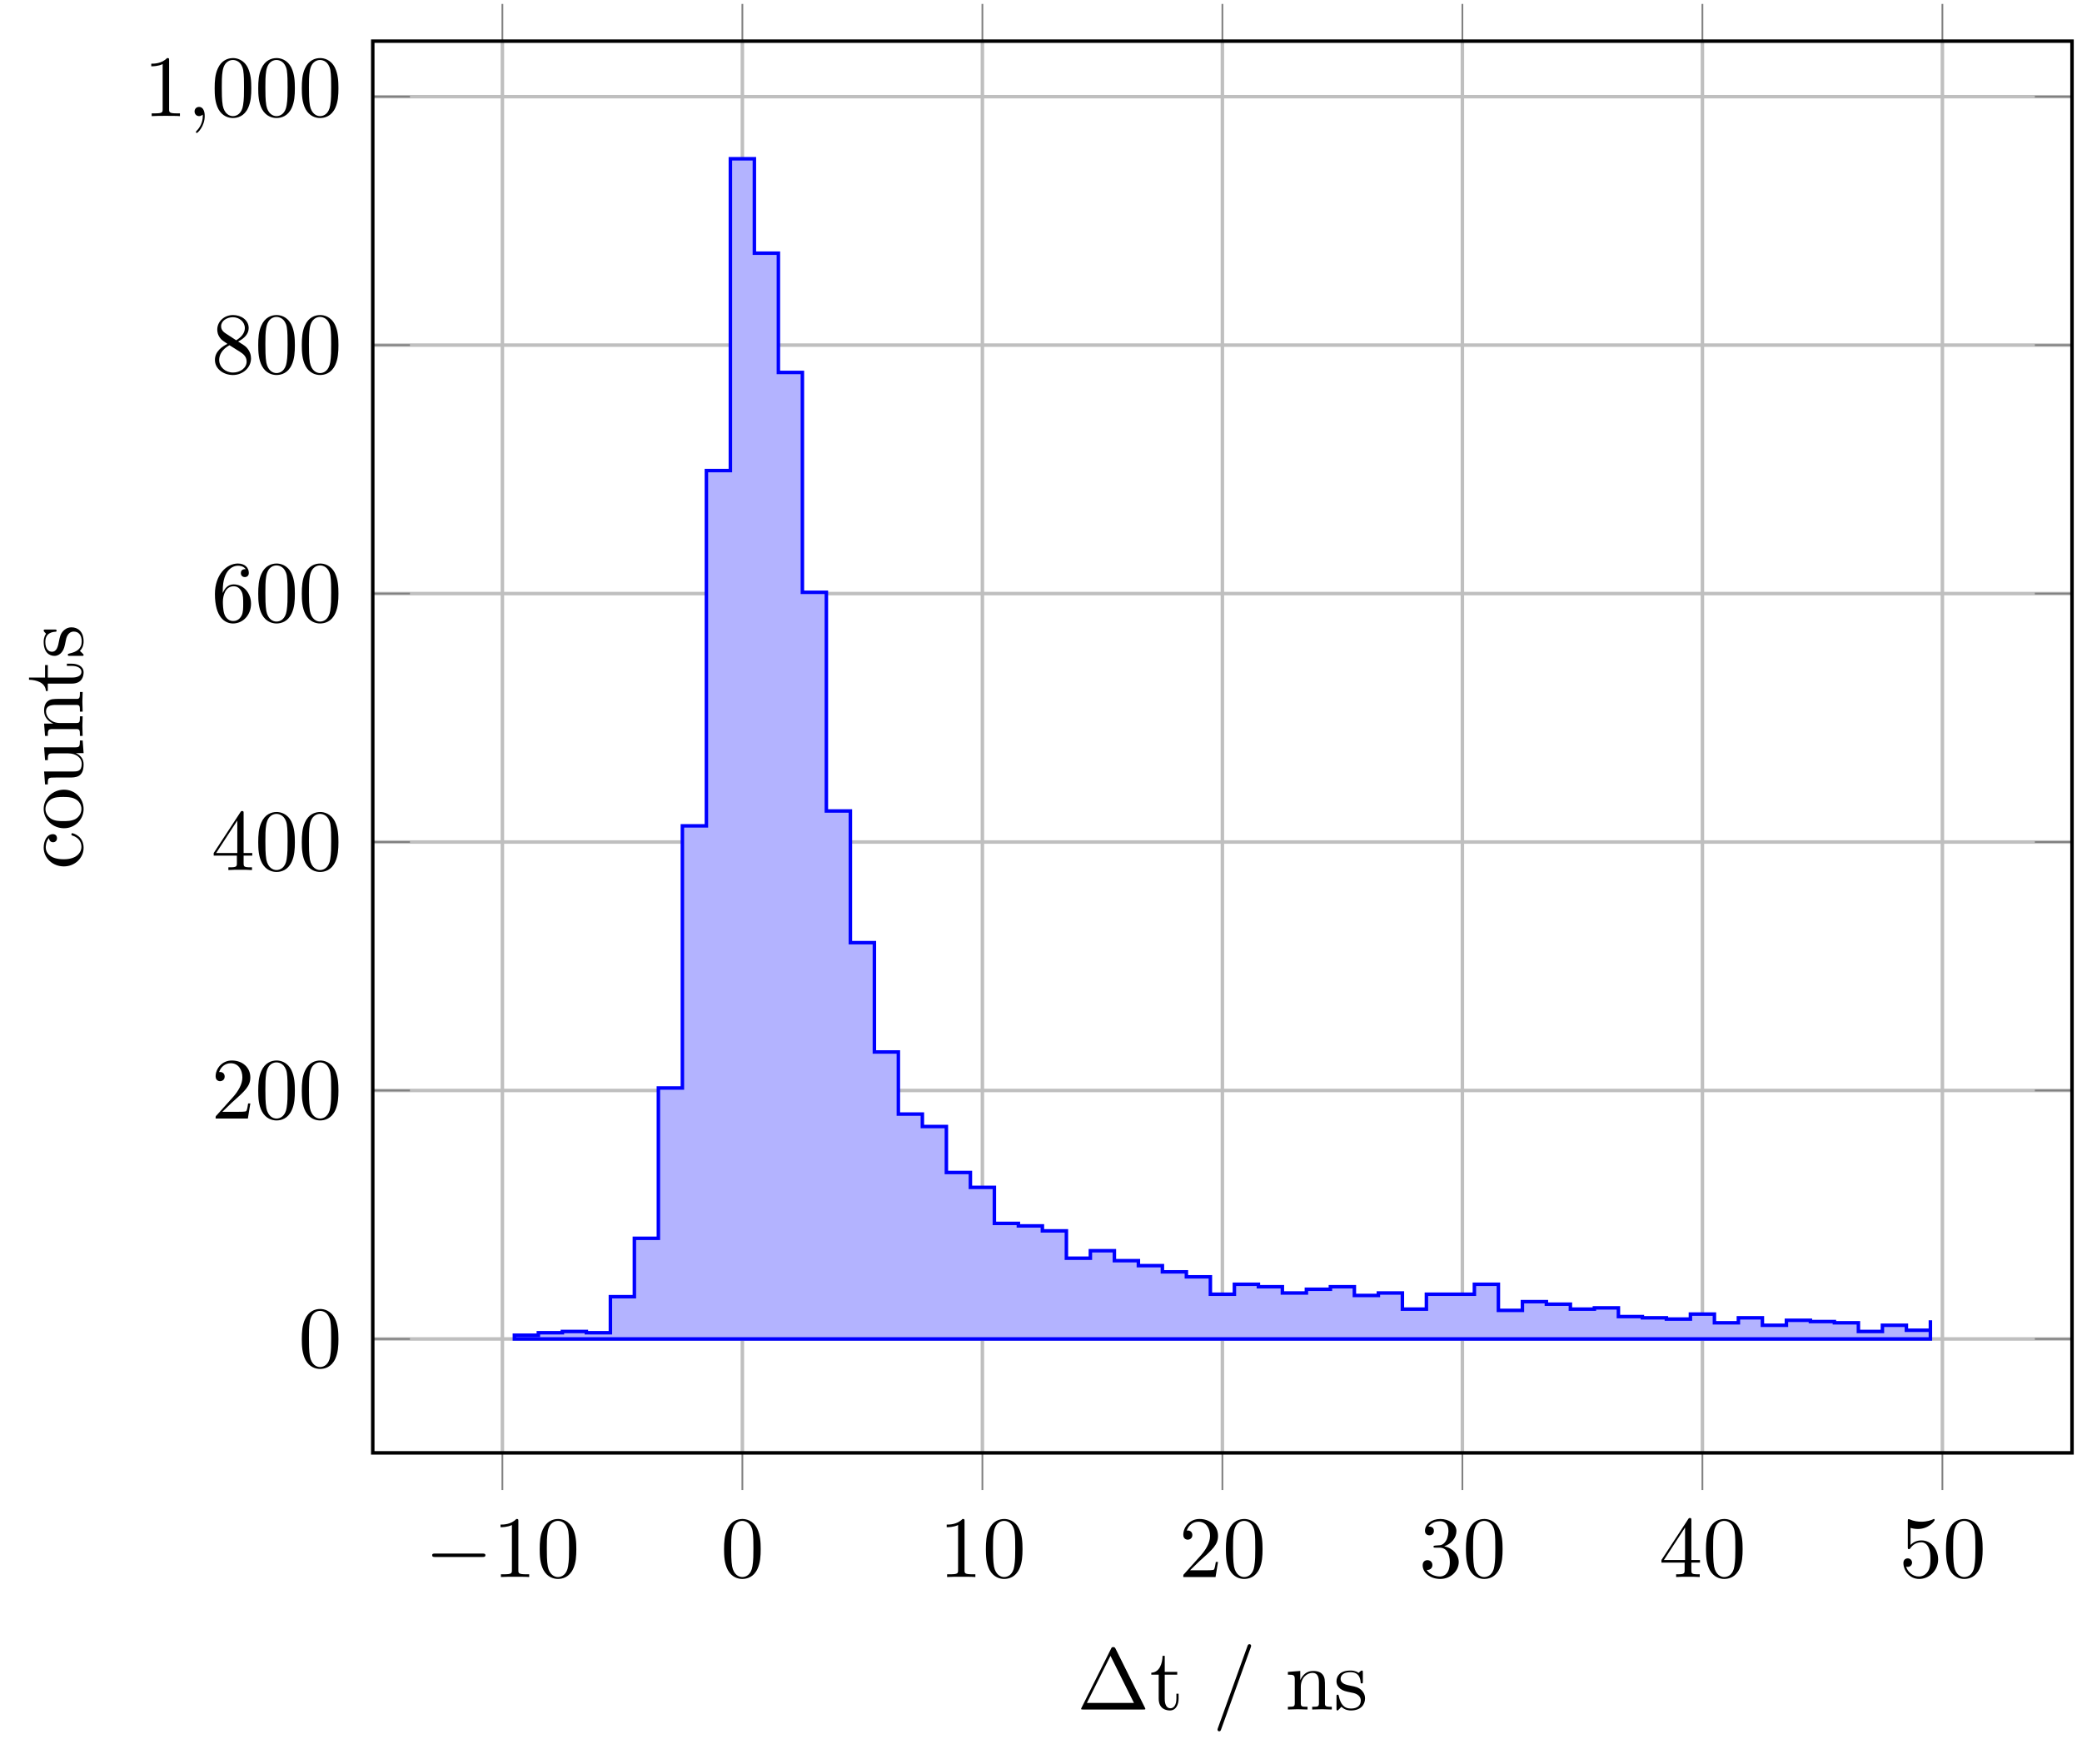 <?xml version="1.0" encoding="UTF-8"?>
<svg xmlns="http://www.w3.org/2000/svg" xmlns:xlink="http://www.w3.org/1999/xlink" width="237.081pt" height="200.884pt" viewBox="0 0 237.081 200.884" version="1.2">
<defs>
<g>
<symbol overflow="visible" id="glyph0-0">
<path style="stroke:none;" d=""/>
</symbol>
<symbol overflow="visible" id="glyph0-1">
<path style="stroke:none;" d="M 6.531 -2.281 C 6.703 -2.281 6.891 -2.281 6.891 -2.484 C 6.891 -2.672 6.703 -2.672 6.531 -2.672 L 1.172 -2.672 C 1 -2.672 0.828 -2.672 0.828 -2.484 C 0.828 -2.281 1 -2.281 1.172 -2.281 Z M 6.531 -2.281 "/>
</symbol>
<symbol overflow="visible" id="glyph1-0">
<path style="stroke:none;" d=""/>
</symbol>
<symbol overflow="visible" id="glyph1-1">
<path style="stroke:none;" d="M 2.922 -6.344 C 2.922 -6.594 2.922 -6.609 2.688 -6.609 C 2.078 -5.969 1.203 -5.969 0.891 -5.969 L 0.891 -5.672 C 1.078 -5.672 1.672 -5.672 2.188 -5.922 L 2.188 -0.781 C 2.188 -0.422 2.156 -0.312 1.266 -0.312 L 0.938 -0.312 L 0.938 0 C 1.297 -0.031 2.156 -0.031 2.547 -0.031 C 2.953 -0.031 3.812 -0.031 4.156 0 L 4.156 -0.312 L 3.844 -0.312 C 2.953 -0.312 2.922 -0.422 2.922 -0.781 Z M 2.922 -6.344 "/>
</symbol>
<symbol overflow="visible" id="glyph1-2">
<path style="stroke:none;" d="M 4.562 -3.172 C 4.562 -3.969 4.516 -4.766 4.172 -5.5 C 3.703 -6.453 2.891 -6.609 2.484 -6.609 C 1.891 -6.609 1.156 -6.344 0.75 -5.422 C 0.438 -4.75 0.391 -3.969 0.391 -3.172 C 0.391 -2.438 0.422 -1.531 0.828 -0.781 C 1.266 0.016 1.984 0.219 2.469 0.219 C 3 0.219 3.766 0.016 4.203 -0.938 C 4.516 -1.625 4.562 -2.391 4.562 -3.172 Z M 2.469 0 C 2.078 0 1.5 -0.25 1.312 -1.203 C 1.203 -1.797 1.203 -2.703 1.203 -3.297 C 1.203 -3.922 1.203 -4.578 1.297 -5.125 C 1.484 -6.297 2.219 -6.391 2.469 -6.391 C 2.797 -6.391 3.453 -6.219 3.641 -5.234 C 3.734 -4.672 3.734 -3.922 3.734 -3.297 C 3.734 -2.547 3.734 -1.875 3.625 -1.234 C 3.484 -0.297 2.922 0 2.469 0 Z M 2.469 0 "/>
</symbol>
<symbol overflow="visible" id="glyph1-3">
<path style="stroke:none;" d="M 1.266 -0.766 L 2.312 -1.781 C 3.859 -3.156 4.453 -3.688 4.453 -4.688 C 4.453 -5.812 3.562 -6.609 2.344 -6.609 C 1.234 -6.609 0.5 -5.688 0.5 -4.812 C 0.5 -4.25 0.984 -4.25 1.016 -4.25 C 1.188 -4.25 1.531 -4.375 1.531 -4.781 C 1.531 -5.047 1.359 -5.297 1.016 -5.297 C 0.938 -5.297 0.906 -5.297 0.891 -5.281 C 1.109 -5.938 1.641 -6.297 2.219 -6.297 C 3.125 -6.297 3.547 -5.5 3.547 -4.688 C 3.547 -3.891 3.062 -3.109 2.516 -2.484 L 0.609 -0.359 C 0.5 -0.266 0.5 -0.234 0.5 0 L 4.172 0 L 4.453 -1.719 L 4.203 -1.719 C 4.156 -1.422 4.094 -0.984 3.984 -0.844 C 3.922 -0.766 3.266 -0.766 3.047 -0.766 Z M 1.266 -0.766 "/>
</symbol>
<symbol overflow="visible" id="glyph1-4">
<path style="stroke:none;" d="M 2.875 -3.5 C 3.688 -3.766 4.266 -4.453 4.266 -5.234 C 4.266 -6.047 3.391 -6.609 2.438 -6.609 C 1.438 -6.609 0.688 -6.016 0.688 -5.266 C 0.688 -4.938 0.906 -4.75 1.188 -4.75 C 1.5 -4.75 1.703 -4.953 1.703 -5.25 C 1.703 -5.75 1.234 -5.75 1.078 -5.75 C 1.391 -6.234 2.047 -6.359 2.406 -6.359 C 2.812 -6.359 3.359 -6.141 3.359 -5.25 C 3.359 -5.125 3.328 -4.547 3.078 -4.125 C 2.781 -3.641 2.438 -3.609 2.188 -3.609 C 2.109 -3.594 1.875 -3.578 1.812 -3.578 C 1.719 -3.562 1.656 -3.547 1.656 -3.453 C 1.656 -3.344 1.719 -3.344 1.891 -3.344 L 2.328 -3.344 C 3.141 -3.344 3.516 -2.672 3.516 -1.703 C 3.516 -0.344 2.828 -0.062 2.391 -0.062 C 1.969 -0.062 1.219 -0.234 0.875 -0.812 C 1.219 -0.766 1.531 -0.984 1.531 -1.359 C 1.531 -1.719 1.266 -1.922 0.969 -1.922 C 0.734 -1.922 0.422 -1.781 0.422 -1.344 C 0.422 -0.438 1.344 0.219 2.422 0.219 C 3.625 0.219 4.531 -0.688 4.531 -1.703 C 4.531 -2.516 3.906 -3.281 2.875 -3.5 Z M 2.875 -3.5 "/>
</symbol>
<symbol overflow="visible" id="glyph1-5">
<path style="stroke:none;" d="M 2.922 -1.641 L 2.922 -0.781 C 2.922 -0.422 2.891 -0.312 2.156 -0.312 L 1.953 -0.312 L 1.953 0 C 2.359 -0.031 2.875 -0.031 3.297 -0.031 C 3.703 -0.031 4.234 -0.031 4.641 0 L 4.641 -0.312 L 4.438 -0.312 C 3.703 -0.312 3.688 -0.422 3.688 -0.781 L 3.688 -1.641 L 4.672 -1.641 L 4.672 -1.938 L 3.688 -1.938 L 3.688 -6.453 C 3.688 -6.656 3.688 -6.719 3.516 -6.719 C 3.438 -6.719 3.406 -6.719 3.328 -6.594 L 0.281 -1.938 L 0.281 -1.641 Z M 2.969 -1.938 L 0.562 -1.938 L 2.969 -5.641 Z M 2.969 -1.938 "/>
</symbol>
<symbol overflow="visible" id="glyph1-6">
<path style="stroke:none;" d="M 4.453 -2 C 4.453 -3.172 3.641 -4.172 2.562 -4.172 C 2.094 -4.172 1.672 -4.016 1.312 -3.656 L 1.312 -5.594 C 1.516 -5.531 1.828 -5.469 2.156 -5.469 C 3.375 -5.469 4.062 -6.375 4.062 -6.5 C 4.062 -6.562 4.031 -6.609 3.969 -6.609 C 3.953 -6.609 3.938 -6.609 3.891 -6.578 C 3.688 -6.484 3.203 -6.297 2.547 -6.297 C 2.141 -6.297 1.688 -6.359 1.219 -6.562 C 1.141 -6.594 1.125 -6.594 1.094 -6.594 C 1 -6.594 1 -6.516 1 -6.359 L 1 -3.422 C 1 -3.25 1 -3.172 1.141 -3.172 C 1.203 -3.172 1.234 -3.188 1.266 -3.25 C 1.375 -3.406 1.75 -3.953 2.547 -3.953 C 3.062 -3.953 3.312 -3.5 3.391 -3.312 C 3.547 -2.953 3.578 -2.562 3.578 -2.062 C 3.578 -1.719 3.578 -1.125 3.328 -0.703 C 3.094 -0.312 2.734 -0.062 2.266 -0.062 C 1.547 -0.062 0.984 -0.578 0.812 -1.172 C 0.844 -1.156 0.875 -1.156 0.984 -1.156 C 1.312 -1.156 1.484 -1.406 1.484 -1.641 C 1.484 -1.875 1.312 -2.125 0.984 -2.125 C 0.844 -2.125 0.5 -2.047 0.5 -1.594 C 0.5 -0.75 1.188 0.219 2.297 0.219 C 3.438 0.219 4.453 -0.734 4.453 -2 Z M 4.453 -2 "/>
</symbol>
<symbol overflow="visible" id="glyph1-7">
<path style="stroke:none;" d="M 1.312 -3.25 L 1.312 -3.5 C 1.312 -6 2.547 -6.359 3.047 -6.359 C 3.281 -6.359 3.703 -6.297 3.922 -5.969 C 3.766 -5.969 3.375 -5.969 3.375 -5.516 C 3.375 -5.203 3.609 -5.062 3.828 -5.062 C 3.984 -5.062 4.281 -5.156 4.281 -5.531 C 4.281 -6.125 3.844 -6.609 3.031 -6.609 C 1.75 -6.609 0.422 -5.328 0.422 -3.141 C 0.422 -0.484 1.562 0.219 2.484 0.219 C 3.594 0.219 4.531 -0.719 4.531 -2.031 C 4.531 -3.281 3.656 -4.234 2.547 -4.234 C 1.875 -4.234 1.516 -3.734 1.312 -3.25 Z M 2.484 -0.062 C 1.859 -0.062 1.562 -0.656 1.516 -0.797 C 1.328 -1.266 1.328 -2.062 1.328 -2.25 C 1.328 -3.016 1.641 -4.016 2.547 -4.016 C 2.703 -4.016 3.156 -4.016 3.469 -3.391 C 3.641 -3.031 3.641 -2.516 3.641 -2.031 C 3.641 -1.562 3.641 -1.062 3.469 -0.703 C 3.172 -0.109 2.719 -0.062 2.484 -0.062 Z M 2.484 -0.062 "/>
</symbol>
<symbol overflow="visible" id="glyph1-8">
<path style="stroke:none;" d="M 1.625 -4.531 C 1.156 -4.828 1.125 -5.172 1.125 -5.344 C 1.125 -5.938 1.766 -6.359 2.469 -6.359 C 3.188 -6.359 3.828 -5.844 3.828 -5.125 C 3.828 -4.562 3.438 -4.094 2.844 -3.734 Z M 3.062 -3.594 C 3.781 -3.953 4.266 -4.469 4.266 -5.125 C 4.266 -6.047 3.391 -6.609 2.484 -6.609 C 1.484 -6.609 0.688 -5.875 0.688 -4.953 C 0.688 -4.766 0.703 -4.328 1.125 -3.859 C 1.234 -3.734 1.594 -3.5 1.844 -3.328 C 1.266 -3.031 0.422 -2.484 0.422 -1.5 C 0.422 -0.453 1.422 0.219 2.469 0.219 C 3.594 0.219 4.531 -0.609 4.531 -1.672 C 4.531 -2.031 4.422 -2.469 4.047 -2.891 C 3.859 -3.094 3.703 -3.188 3.062 -3.594 Z M 2.078 -3.172 L 3.297 -2.406 C 3.578 -2.219 4.031 -1.922 4.031 -1.312 C 4.031 -0.578 3.297 -0.062 2.484 -0.062 C 1.625 -0.062 0.906 -0.672 0.906 -1.5 C 0.906 -2.078 1.234 -2.703 2.078 -3.172 Z M 2.078 -3.172 "/>
</symbol>
<symbol overflow="visible" id="glyph1-9">
<path style="stroke:none;" d="M 4.391 -6.922 C 4.312 -7.047 4.297 -7.109 4.125 -7.109 C 3.953 -7.109 3.938 -7.047 3.875 -6.922 L 0.516 -0.203 C 0.469 -0.109 0.469 -0.094 0.469 -0.078 C 0.469 0 0.531 0 0.688 0 L 7.578 0 C 7.734 0 7.781 0 7.781 -0.078 C 7.781 -0.094 7.781 -0.109 7.734 -0.203 Z M 3.812 -6.109 L 6.484 -0.75 L 1.125 -0.75 Z M 3.812 -6.109 "/>
</symbol>
<symbol overflow="visible" id="glyph2-0">
<path style="stroke:none;" d=""/>
</symbol>
<symbol overflow="visible" id="glyph2-1">
<path style="stroke:none;" d="M 2.016 -0.016 C 2.016 -0.672 1.766 -1.047 1.375 -1.047 C 1.047 -1.047 0.859 -0.797 0.859 -0.531 C 0.859 -0.266 1.047 0 1.375 0 C 1.5 0 1.625 -0.047 1.719 -0.125 C 1.75 -0.156 1.766 -0.156 1.781 -0.156 C 1.781 -0.156 1.797 -0.156 1.797 -0.016 C 1.797 0.719 1.453 1.312 1.125 1.641 C 1.016 1.75 1.016 1.781 1.016 1.812 C 1.016 1.875 1.062 1.922 1.109 1.922 C 1.219 1.922 2.016 1.156 2.016 -0.016 Z M 2.016 -0.016 "/>
</symbol>
<symbol overflow="visible" id="glyph3-0">
<path style="stroke:none;" d=""/>
</symbol>
<symbol overflow="visible" id="glyph3-1">
<path style="stroke:none;" d="M 3.297 -1.234 L 3.297 -1.797 L 3.047 -1.797 L 3.047 -1.25 C 3.047 -0.516 2.75 -0.141 2.375 -0.141 C 1.719 -0.141 1.719 -1.047 1.719 -1.203 L 1.719 -3.969 L 3.141 -3.969 L 3.141 -4.281 L 1.719 -4.281 L 1.719 -6.109 L 1.469 -6.109 C 1.453 -5.281 1.156 -4.234 0.188 -4.188 L 0.188 -3.969 L 1.031 -3.969 L 1.031 -1.234 C 1.031 -0.016 1.953 0.109 2.312 0.109 C 3.016 0.109 3.297 -0.594 3.297 -1.234 Z M 3.297 -1.234 "/>
</symbol>
<symbol overflow="visible" id="glyph3-2">
<path style="stroke:none;" d="M 4.391 -7.25 C 4.391 -7.359 4.312 -7.438 4.203 -7.438 C 4.062 -7.438 4.016 -7.344 3.984 -7.25 L 0.609 2.109 C 0.562 2.234 0.562 2.281 0.562 2.281 C 0.562 2.391 0.641 2.484 0.75 2.484 C 0.891 2.484 0.938 2.375 0.969 2.281 L 4.344 -7.062 C 4.391 -7.188 4.391 -7.25 4.391 -7.25 Z M 4.391 -7.25 "/>
</symbol>
<symbol overflow="visible" id="glyph3-3">
<path style="stroke:none;" d="M 5.312 0 L 5.312 -0.312 C 4.797 -0.312 4.547 -0.312 4.531 -0.609 L 4.531 -2.5 C 4.531 -3.359 4.531 -3.656 4.234 -4.016 C 4.094 -4.188 3.766 -4.391 3.188 -4.391 C 2.453 -4.391 2 -3.953 1.719 -3.344 L 1.719 -4.391 L 0.312 -4.281 L 0.312 -3.969 C 1.016 -3.969 1.094 -3.906 1.094 -3.406 L 1.094 -0.75 C 1.094 -0.312 0.984 -0.312 0.312 -0.312 L 0.312 0 L 1.438 -0.031 L 2.547 0 L 2.547 -0.312 C 1.891 -0.312 1.781 -0.312 1.781 -0.75 L 1.781 -2.578 C 1.781 -3.609 2.484 -4.172 3.109 -4.172 C 3.734 -4.172 3.844 -3.625 3.844 -3.062 L 3.844 -0.75 C 3.844 -0.312 3.734 -0.312 3.078 -0.312 L 3.078 0 L 4.203 -0.031 Z M 5.312 0 "/>
</symbol>
<symbol overflow="visible" id="glyph3-4">
<path style="stroke:none;" d="M 3.578 -1.266 C 3.578 -1.797 3.281 -2.094 3.156 -2.219 C 2.828 -2.531 2.438 -2.609 2.031 -2.688 C 1.469 -2.797 0.797 -2.922 0.797 -3.5 C 0.797 -3.844 1.062 -4.25 1.922 -4.25 C 3 -4.25 3.062 -3.359 3.078 -3.062 C 3.078 -2.969 3.188 -2.969 3.188 -2.969 C 3.328 -2.969 3.328 -3.016 3.328 -3.203 L 3.328 -4.203 C 3.328 -4.375 3.328 -4.438 3.219 -4.438 C 3.172 -4.438 3.141 -4.438 3.016 -4.328 C 2.984 -4.281 2.891 -4.203 2.844 -4.172 C 2.469 -4.438 2.062 -4.438 1.922 -4.438 C 0.703 -4.438 0.328 -3.781 0.328 -3.219 C 0.328 -2.875 0.484 -2.594 0.75 -2.375 C 1.078 -2.125 1.344 -2.062 2.062 -1.922 C 2.281 -1.891 3.094 -1.719 3.094 -1.016 C 3.094 -0.5 2.75 -0.109 1.969 -0.109 C 1.141 -0.109 0.781 -0.672 0.594 -1.516 C 0.562 -1.641 0.562 -1.688 0.453 -1.688 C 0.328 -1.688 0.328 -1.625 0.328 -1.438 L 0.328 -0.125 C 0.328 0.047 0.328 0.109 0.438 0.109 C 0.484 0.109 0.5 0.094 0.688 -0.094 C 0.703 -0.109 0.703 -0.125 0.891 -0.312 C 1.312 0.094 1.766 0.109 1.969 0.109 C 3.109 0.109 3.578 -0.562 3.578 -1.266 Z M 3.578 -1.266 "/>
</symbol>
<symbol overflow="visible" id="glyph4-0">
<path style="stroke:none;" d=""/>
</symbol>
<symbol overflow="visible" id="glyph4-1">
<path style="stroke:none;" d="M -1.188 -4.125 C -1.281 -4.125 -1.281 -4.016 -1.281 -3.984 C -1.281 -3.906 -1.234 -3.875 -1.188 -3.859 C -0.266 -3.578 -0.141 -2.922 -0.141 -2.562 C -0.141 -2.031 -0.562 -1.156 -2.156 -1.156 C -3.781 -1.156 -4.203 -1.969 -4.203 -2.5 C -4.203 -2.594 -4.188 -3.219 -3.828 -3.562 C -3.797 -3.156 -3.5 -3.094 -3.375 -3.094 C -3.109 -3.094 -2.922 -3.281 -2.922 -3.547 C -2.922 -3.812 -3.078 -4.016 -3.391 -4.016 C -4.062 -4.016 -4.438 -3.25 -4.438 -2.484 C -4.438 -1.25 -3.375 -0.344 -2.141 -0.344 C -0.875 -0.344 0.109 -1.312 0.109 -2.469 C 0.109 -3.797 -1.078 -4.125 -1.188 -4.125 Z M -1.188 -4.125 "/>
</symbol>
<symbol overflow="visible" id="glyph4-2">
<path style="stroke:none;" d="M -2.125 -4.672 C -3.391 -4.672 -4.438 -3.688 -4.438 -2.484 C -4.438 -1.234 -3.359 -0.281 -2.125 -0.281 C -0.844 -0.281 0.109 -1.312 0.109 -2.469 C 0.109 -3.672 -0.859 -4.672 -2.125 -4.672 Z M -2.203 -3.844 C -1.844 -3.844 -1.312 -3.844 -0.875 -3.625 C -0.422 -3.406 -0.141 -2.969 -0.141 -2.484 C -0.141 -2.047 -0.344 -1.625 -0.797 -1.344 C -1.234 -1.094 -1.844 -1.094 -2.203 -1.094 C -2.594 -1.094 -3.125 -1.094 -3.562 -1.344 C -4.016 -1.609 -4.234 -2.078 -4.234 -2.469 C -4.234 -2.906 -4.016 -3.328 -3.578 -3.594 C -3.156 -3.844 -2.578 -3.844 -2.203 -3.844 Z M -2.203 -3.844 "/>
</symbol>
<symbol overflow="visible" id="glyph4-3">
<path style="stroke:none;" d="M 0 -5.312 L -0.312 -5.312 C -0.312 -4.609 -0.375 -4.531 -0.859 -4.531 L -4.391 -4.531 L -4.281 -3.078 L -3.969 -3.078 C -3.969 -3.766 -3.906 -3.844 -3.406 -3.844 L -1.641 -3.844 C -0.781 -3.844 -0.109 -3.375 -0.109 -2.656 C -0.109 -1.812 -0.578 -1.781 -1.094 -1.781 L -4.391 -1.781 L -4.281 -0.312 L -3.969 -0.312 C -3.969 -1.094 -3.938 -1.094 -3.062 -1.094 L -1.562 -1.094 C -0.797 -1.094 0.109 -1.094 0.109 -2.594 C 0.109 -3.156 -0.172 -3.594 -0.781 -3.875 L 0.109 -3.875 Z M 0 -5.312 "/>
</symbol>
<symbol overflow="visible" id="glyph4-4">
<path style="stroke:none;" d="M 0 -5.312 L -0.312 -5.312 C -0.312 -4.797 -0.312 -4.547 -0.609 -4.531 L -2.5 -4.531 C -3.359 -4.531 -3.656 -4.531 -4.016 -4.234 C -4.188 -4.094 -4.391 -3.766 -4.391 -3.188 C -4.391 -2.453 -3.953 -2 -3.344 -1.719 L -4.391 -1.719 L -4.281 -0.312 L -3.969 -0.312 C -3.969 -1.016 -3.906 -1.094 -3.406 -1.094 L -0.75 -1.094 C -0.312 -1.094 -0.312 -0.984 -0.312 -0.312 L 0 -0.312 L -0.031 -1.438 L 0 -2.547 L -0.312 -2.547 C -0.312 -1.891 -0.312 -1.781 -0.75 -1.781 L -2.578 -1.781 C -3.609 -1.781 -4.172 -2.484 -4.172 -3.109 C -4.172 -3.734 -3.625 -3.844 -3.062 -3.844 L -0.75 -3.844 C -0.312 -3.844 -0.312 -3.734 -0.312 -3.078 L 0 -3.078 L -0.031 -4.203 Z M 0 -5.312 "/>
</symbol>
<symbol overflow="visible" id="glyph4-5">
<path style="stroke:none;" d="M -1.234 -3.297 L -1.797 -3.297 L -1.797 -3.047 L -1.25 -3.047 C -0.516 -3.047 -0.141 -2.75 -0.141 -2.375 C -0.141 -1.719 -1.047 -1.719 -1.203 -1.719 L -3.969 -1.719 L -3.969 -3.141 L -4.281 -3.141 L -4.281 -1.719 L -6.109 -1.719 L -6.109 -1.469 C -5.281 -1.453 -4.234 -1.156 -4.188 -0.188 L -3.969 -0.188 L -3.969 -1.031 L -1.234 -1.031 C -0.016 -1.031 0.109 -1.953 0.109 -2.312 C 0.109 -3.016 -0.594 -3.297 -1.234 -3.297 Z M -1.234 -3.297 "/>
</symbol>
<symbol overflow="visible" id="glyph4-6">
<path style="stroke:none;" d="M -1.266 -3.578 C -1.797 -3.578 -2.094 -3.281 -2.219 -3.156 C -2.531 -2.828 -2.609 -2.438 -2.688 -2.031 C -2.797 -1.469 -2.922 -0.797 -3.5 -0.797 C -3.844 -0.797 -4.25 -1.062 -4.25 -1.922 C -4.25 -3 -3.359 -3.062 -3.062 -3.078 C -2.969 -3.078 -2.969 -3.188 -2.969 -3.188 C -2.969 -3.328 -3.016 -3.328 -3.203 -3.328 L -4.203 -3.328 C -4.375 -3.328 -4.438 -3.328 -4.438 -3.219 C -4.438 -3.172 -4.438 -3.141 -4.328 -3.016 C -4.281 -2.984 -4.203 -2.891 -4.172 -2.844 C -4.438 -2.469 -4.438 -2.062 -4.438 -1.922 C -4.438 -0.703 -3.781 -0.328 -3.219 -0.328 C -2.875 -0.328 -2.594 -0.484 -2.375 -0.75 C -2.125 -1.078 -2.062 -1.344 -1.922 -2.062 C -1.891 -2.281 -1.719 -3.094 -1.016 -3.094 C -0.5 -3.094 -0.109 -2.75 -0.109 -1.969 C -0.109 -1.141 -0.672 -0.781 -1.516 -0.594 C -1.641 -0.562 -1.688 -0.562 -1.688 -0.453 C -1.688 -0.328 -1.625 -0.328 -1.438 -0.328 L -0.125 -0.328 C 0.047 -0.328 0.109 -0.328 0.109 -0.438 C 0.109 -0.484 0.094 -0.5 -0.094 -0.688 C -0.109 -0.703 -0.125 -0.703 -0.312 -0.891 C 0.094 -1.312 0.109 -1.766 0.109 -1.969 C 0.109 -3.109 -0.562 -3.578 -1.266 -3.578 Z M -1.266 -3.578 "/>
</symbol>
</g>
<clipPath id="clip1">
  <path d="M 42 10 L 236.164 10 L 236.164 153 L 42 153 Z M 42 10 "/>
</clipPath>
<clipPath id="clip2">
  <path d="M 57 0.328 L 222 0.328 L 222 170 L 57 170 Z M 57 0.328 "/>
</clipPath>
<clipPath id="clip3">
  <path d="M 42 10 L 236.164 10 L 236.164 153 L 42 153 Z M 42 10 "/>
</clipPath>
<clipPath id="clip4">
  <path d="M 42 4 L 236.164 4 L 236.164 166 L 42 166 Z M 42 4 "/>
</clipPath>
</defs>
<g id="surface1">
<path style="fill:none;stroke-width:0.399;stroke-linecap:butt;stroke-linejoin:miter;stroke:rgb(75%,75%,75%);stroke-opacity:1;stroke-miterlimit:10;" d="M -1.371 -13.451 L -1.371 147.938 M 26.067 -13.451 L 26.067 147.938 M 53.509 -13.451 L 53.509 147.938 M 80.947 -13.451 L 80.947 147.938 M 108.385 -13.451 L 108.385 147.938 M 135.827 -13.451 L 135.827 147.938 M 163.264 -13.451 L 163.264 147.938 " transform="matrix(0.996,0,0,-0.996,58.573,152.031)"/>
<g clip-path="url(#clip1)" clip-rule="nonzero">
<path style="fill:none;stroke-width:0.399;stroke-linecap:butt;stroke-linejoin:miter;stroke:rgb(75%,75%,75%);stroke-opacity:1;stroke-miterlimit:10;" d="M -16.19 -0.428 L 178.083 -0.428 M -16.19 27.979 L 178.083 27.979 M -16.19 56.382 L 178.083 56.382 M -16.19 84.784 L 178.083 84.784 M -16.19 113.187 L 178.083 113.187 M -16.19 141.589 L 178.083 141.589 " transform="matrix(0.996,0,0,-0.996,58.573,152.031)"/>
</g>
<g clip-path="url(#clip2)" clip-rule="nonzero">
<path style="fill:none;stroke-width:0.199;stroke-linecap:butt;stroke-linejoin:miter;stroke:rgb(50%,50%,50%);stroke-opacity:1;stroke-miterlimit:10;" d="M -1.371 -17.701 L -1.371 -13.451 M 26.067 -17.701 L 26.067 -13.451 M 53.509 -17.701 L 53.509 -13.451 M 80.947 -17.701 L 80.947 -13.451 M 108.385 -17.701 L 108.385 -13.451 M 135.827 -17.701 L 135.827 -13.451 M 163.264 -17.701 L 163.264 -13.451 M -1.371 152.193 L -1.371 147.938 M 26.067 152.193 L 26.067 147.938 M 53.509 152.193 L 53.509 147.938 M 80.947 152.193 L 80.947 147.938 M 108.385 152.193 L 108.385 147.938 M 135.827 152.193 L 135.827 147.938 M 163.264 152.193 L 163.264 147.938 " transform="matrix(0.996,0,0,-0.996,58.573,152.031)"/>
</g>
<g clip-path="url(#clip3)" clip-rule="nonzero">
<path style="fill:none;stroke-width:0.199;stroke-linecap:butt;stroke-linejoin:miter;stroke:rgb(50%,50%,50%);stroke-opacity:1;stroke-miterlimit:10;" d="M -16.19 -0.428 L -11.939 -0.428 M -16.19 27.979 L -11.939 27.979 M -16.19 56.382 L -11.939 56.382 M -16.19 84.784 L -11.939 84.784 M -16.19 113.187 L -11.939 113.187 M -16.19 141.589 L -11.939 141.589 M 178.083 -0.428 L 173.833 -0.428 M 178.083 27.979 L 173.833 27.979 M 178.083 56.382 L 173.833 56.382 M 178.083 84.784 L 173.833 84.784 M 178.083 113.187 L 173.833 113.187 M 178.083 141.589 L 173.833 141.589 " transform="matrix(0.996,0,0,-0.996,58.573,152.031)"/>
</g>
<g clip-path="url(#clip4)" clip-rule="nonzero">
<path style="fill:none;stroke-width:0.399;stroke-linecap:butt;stroke-linejoin:miter;stroke:rgb(0%,0%,0%);stroke-opacity:1;stroke-miterlimit:10;" d="M -16.19 -13.451 L -16.19 147.938 L 178.083 147.938 L 178.083 -13.451 Z M -16.19 -13.451 " transform="matrix(0.996,0,0,-0.996,58.573,152.031)"/>
</g>
<g style="fill:rgb(0%,0%,0%);fill-opacity:1;">
  <use xlink:href="#glyph0-1" x="48.384" y="179.565"/>
</g>
<g style="fill:rgb(0%,0%,0%);fill-opacity:1;">
  <use xlink:href="#glyph1-1" x="56.104" y="179.565"/>
  <use xlink:href="#glyph1-2" x="61.066" y="179.565"/>
</g>
<g style="fill:rgb(0%,0%,0%);fill-opacity:1;">
  <use xlink:href="#glyph1-2" x="82.059" y="179.565"/>
</g>
<g style="fill:rgb(0%,0%,0%);fill-opacity:1;">
  <use xlink:href="#glyph1-1" x="106.911" y="179.565"/>
  <use xlink:href="#glyph1-2" x="111.873" y="179.565"/>
</g>
<g style="fill:rgb(0%,0%,0%);fill-opacity:1;">
  <use xlink:href="#glyph1-3" x="134.244" y="179.565"/>
  <use xlink:href="#glyph1-2" x="139.206" y="179.565"/>
</g>
<g style="fill:rgb(0%,0%,0%);fill-opacity:1;">
  <use xlink:href="#glyph1-4" x="161.578" y="179.565"/>
  <use xlink:href="#glyph1-2" x="166.54" y="179.565"/>
</g>
<g style="fill:rgb(0%,0%,0%);fill-opacity:1;">
  <use xlink:href="#glyph1-5" x="188.911" y="179.565"/>
  <use xlink:href="#glyph1-2" x="193.873" y="179.565"/>
</g>
<g style="fill:rgb(0%,0%,0%);fill-opacity:1;">
  <use xlink:href="#glyph1-6" x="216.244" y="179.565"/>
  <use xlink:href="#glyph1-2" x="221.206" y="179.565"/>
</g>
<g style="fill:rgb(0%,0%,0%);fill-opacity:1;">
  <use xlink:href="#glyph1-2" x="33.977" y="155.653"/>
</g>
<g style="fill:rgb(0%,0%,0%);fill-opacity:1;">
  <use xlink:href="#glyph1-3" x="24.053" y="127.36"/>
  <use xlink:href="#glyph1-2" x="29.015" y="127.36"/>
  <use xlink:href="#glyph1-2" x="33.977" y="127.36"/>
</g>
<g style="fill:rgb(0%,0%,0%);fill-opacity:1;">
  <use xlink:href="#glyph1-5" x="24.053" y="99.066"/>
  <use xlink:href="#glyph1-2" x="29.015" y="99.066"/>
  <use xlink:href="#glyph1-2" x="33.977" y="99.066"/>
</g>
<g style="fill:rgb(0%,0%,0%);fill-opacity:1;">
  <use xlink:href="#glyph1-7" x="24.053" y="70.773"/>
  <use xlink:href="#glyph1-2" x="29.015" y="70.773"/>
  <use xlink:href="#glyph1-2" x="33.977" y="70.773"/>
</g>
<g style="fill:rgb(0%,0%,0%);fill-opacity:1;">
  <use xlink:href="#glyph1-8" x="24.053" y="42.48"/>
  <use xlink:href="#glyph1-2" x="29.015" y="42.48"/>
  <use xlink:href="#glyph1-2" x="33.977" y="42.48"/>
</g>
<g style="fill:rgb(0%,0%,0%);fill-opacity:1;">
  <use xlink:href="#glyph1-1" x="16.334" y="13.221"/>
</g>
<g style="fill:rgb(0%,0%,0%);fill-opacity:1;">
  <use xlink:href="#glyph2-1" x="21.296" y="13.221"/>
</g>
<g style="fill:rgb(0%,0%,0%);fill-opacity:1;">
  <use xlink:href="#glyph1-2" x="24.053" y="13.221"/>
  <use xlink:href="#glyph1-2" x="29.015" y="13.221"/>
  <use xlink:href="#glyph1-2" x="33.977" y="13.221"/>
</g>
<path style="fill-rule:nonzero;fill:rgb(70%,70%,100%);fill-opacity:1;stroke-width:0.399;stroke-linecap:butt;stroke-linejoin:miter;stroke:rgb(0%,0%,100%);stroke-opacity:1;stroke-miterlimit:10;" d="M 0.001 -0 L 2.742 -0 L 2.742 0.282 L 5.487 0.282 L 5.487 0.427 L 8.232 0.427 L 8.232 0.282 L 10.977 0.282 L 10.977 4.403 L 13.718 4.403 L 13.718 11.078 L 16.463 11.078 L 16.463 28.261 L 19.208 28.261 L 19.208 58.229 L 21.953 58.229 L 21.953 98.846 L 24.694 98.846 L 24.694 134.492 L 27.439 134.492 L 27.439 123.7 L 30.184 123.7 L 30.184 110.065 L 32.929 110.065 L 32.929 84.929 L 35.67 84.929 L 35.67 59.93 L 38.415 59.93 L 38.415 44.876 L 41.16 44.876 L 41.16 32.379 L 43.901 32.379 L 43.901 25.281 L 46.646 25.281 L 46.646 23.858 L 49.391 23.858 L 49.391 18.603 L 52.136 18.603 L 52.136 16.901 L 54.877 16.901 L 54.877 12.784 L 57.622 12.784 L 57.622 12.497 L 60.367 12.497 L 60.367 11.929 L 63.112 11.929 L 63.112 8.803 L 65.853 8.803 L 65.853 9.658 L 68.598 9.658 L 68.598 8.521 L 71.343 8.521 L 71.343 7.952 L 74.088 7.952 L 74.088 7.243 L 76.829 7.243 L 76.829 6.674 L 79.574 6.674 L 79.574 4.686 L 82.319 4.686 L 82.319 5.823 L 85.064 5.823 L 85.064 5.541 L 87.805 5.541 L 87.805 4.827 L 90.55 4.827 L 90.55 5.254 L 93.295 5.254 L 93.295 5.541 L 96.036 5.541 L 96.036 4.545 L 98.781 4.545 L 98.781 4.827 L 101.526 4.827 L 101.526 2.984 L 104.271 2.984 L 104.271 4.686 L 109.757 4.686 L 109.757 5.823 L 112.502 5.823 L 112.502 2.839 L 115.247 2.839 L 115.247 3.835 L 117.988 3.835 L 117.988 3.549 L 120.733 3.549 L 120.733 2.984 L 123.478 2.984 L 123.478 3.125 L 126.223 3.125 L 126.223 2.129 L 128.964 2.129 L 128.964 1.988 L 131.709 1.988 L 131.709 1.847 L 134.454 1.847 L 134.454 2.415 L 137.199 2.415 L 137.199 1.419 L 139.94 1.419 L 139.94 1.988 L 142.685 1.988 L 142.685 1.137 L 145.43 1.137 L 145.43 1.706 L 148.175 1.706 L 148.175 1.56 L 150.916 1.56 L 150.916 1.419 L 153.661 1.419 L 153.661 0.427 L 156.406 0.427 L 156.406 1.137 L 159.147 1.137 L 159.147 0.568 L 161.892 0.568 L 161.892 1.706 L 161.892 -0.428 L 0.001 -0.428 Z M 0.001 -0 " transform="matrix(0.996,0,0,-0.996,58.573,152.031)"/>
<g style="fill:rgb(0%,0%,0%);fill-opacity:1;">
  <use xlink:href="#glyph1-9" x="122.641" y="194.65"/>
</g>
<g style="fill:rgb(0%,0%,0%);fill-opacity:1;">
  <use xlink:href="#glyph3-1" x="130.912" y="194.65"/>
</g>
<g style="fill:rgb(0%,0%,0%);fill-opacity:1;">
  <use xlink:href="#glyph3-2" x="138.077" y="194.65"/>
</g>
<g style="fill:rgb(0%,0%,0%);fill-opacity:1;">
  <use xlink:href="#glyph3-3" x="146.344" y="194.65"/>
  <use xlink:href="#glyph3-4" x="151.861" y="194.65"/>
</g>
<g style="fill:rgb(0%,0%,0%);fill-opacity:1;">
  <use xlink:href="#glyph4-1" x="9.412" y="98.995"/>
  <use xlink:href="#glyph4-2" x="9.412" y="94.588"/>
  <use xlink:href="#glyph4-3" x="9.412" y="89.626"/>
  <use xlink:href="#glyph4-4" x="9.412" y="84.108"/>
</g>
<g style="fill:rgb(0%,0%,0%);fill-opacity:1;">
  <use xlink:href="#glyph4-5" x="9.412" y="78.868"/>
  <use xlink:href="#glyph4-6" x="9.412" y="75.008"/>
</g>
</g>
</svg>
